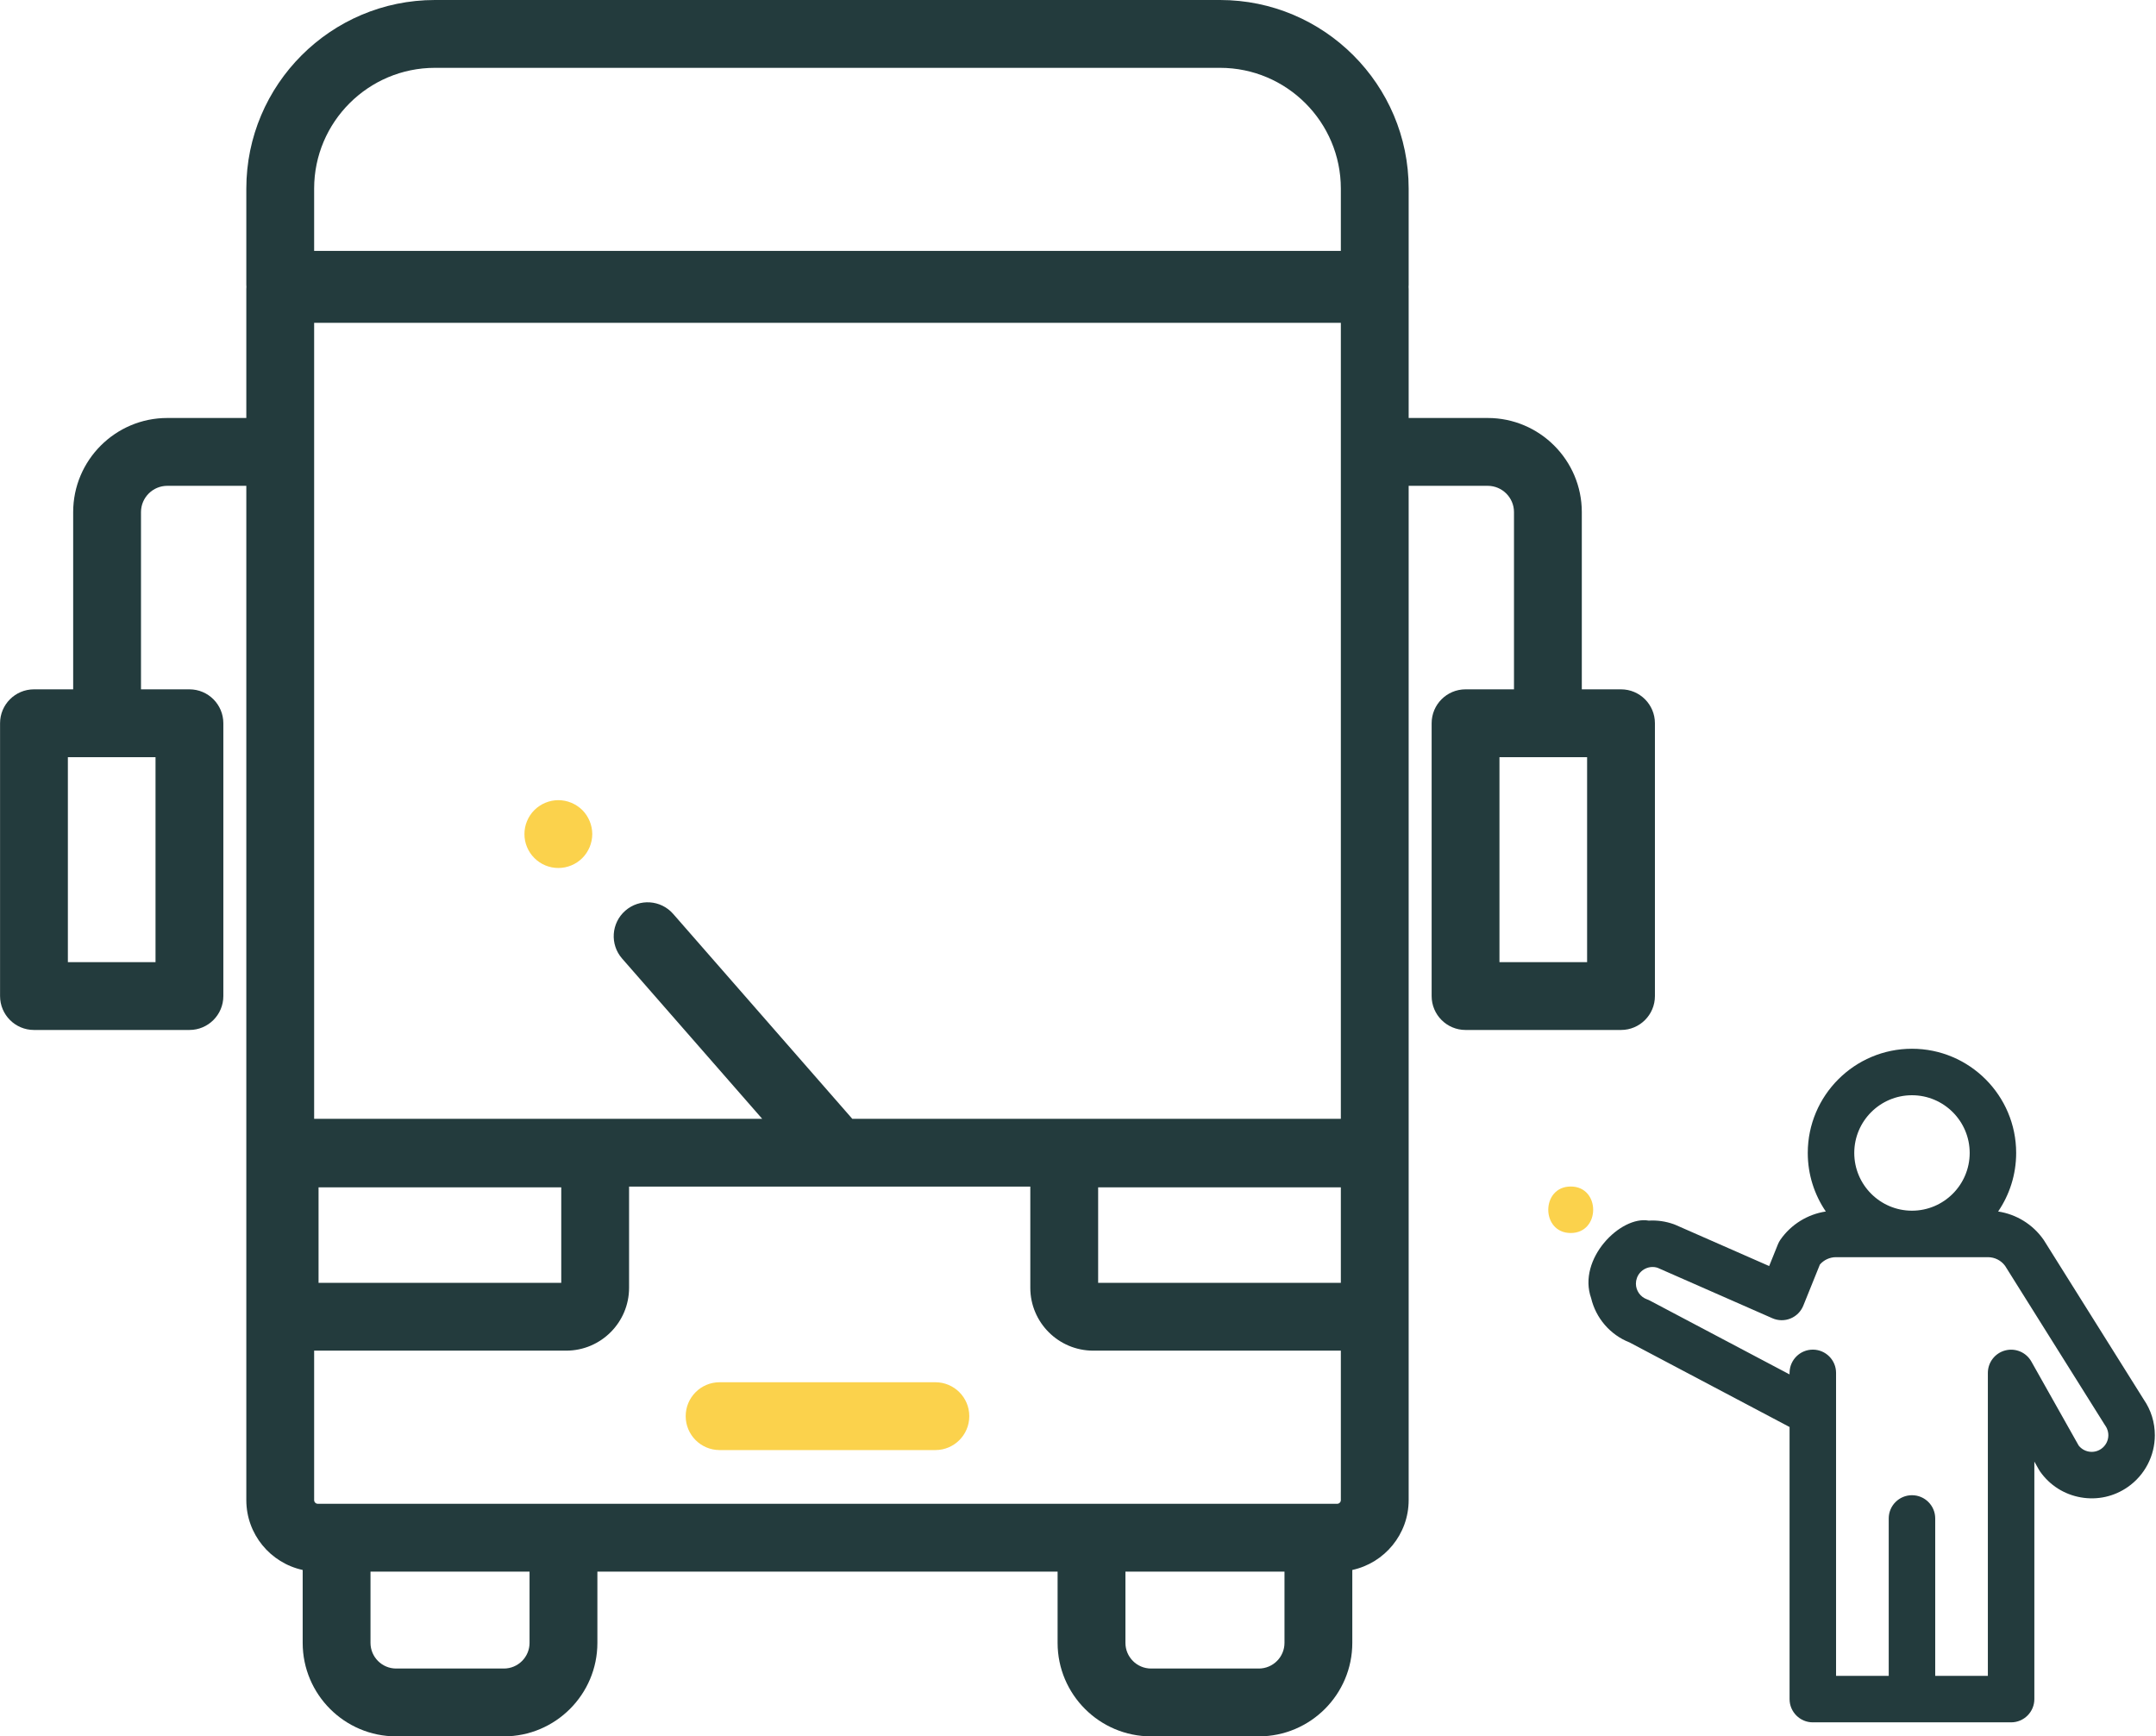 <?xml version="1.0" encoding="UTF-8"?>
<svg width="149px" height="120px" viewBox="0 0 149 120" version="1.1" xmlns="http://www.w3.org/2000/svg" xmlns:xlink="http://www.w3.org/1999/xlink">
    <!-- Generator: Sketch 61.2 (89653) - https://sketch.com -->
    <title>bus</title>
    <desc>Created with Sketch.</desc>
    <g id="Page-1" stroke="none" stroke-width="1" fill="none" fill-rule="evenodd">
        <g id="Desktop-HD" transform="translate(-1185, -1469)" fill-rule="nonzero">
            <g id="Group-15" transform="translate(140, 1270)">
                <g id="Group-47" transform="translate(0, 149)">
                    <g id="Group-43" transform="translate(1005, 0)">
                        <g id="Group-13" transform="translate(40, 50)">
                            <g id="bus">
                                <g>
                                    <path d="M112.028,47.64 L109.318,47.64 L109.318,35.392 C109.318,31.806 106.4,28.887 102.813,28.887 L97.352,28.887 L97.352,19.968 C97.352,19.92 97.348,19.872 97.345,19.825 C97.348,19.778 97.352,19.731 97.352,19.683 L97.352,13.035 C97.352,5.847 91.505,0 84.317,0 L30.058,0 C22.87,0 17.023,5.847 17.023,13.035 L17.023,19.683 C17.023,19.731 17.027,19.778 17.03,19.825 C17.027,19.872 17.023,19.92 17.023,19.968 L17.023,28.887 L11.562,28.887 C7.975,28.887 5.057,31.805 5.057,35.392 L5.057,47.64 L2.347,47.64 C1.053,47.64 0.004,48.689 0.004,49.984 L0.004,68.837 C0.004,70.131 1.053,71.181 2.347,71.181 L13.092,71.181 C14.386,71.181 15.435,70.131 15.435,68.837 L15.435,49.984 C15.435,48.689 14.386,47.64 13.092,47.64 L9.744,47.64 L9.744,35.392 C9.744,34.39 10.56,33.575 11.562,33.575 L17.023,33.575 L17.023,79.663 L17.023,80 L17.023,103.672 C17.023,106.037 18.694,108.018 20.918,108.5 L20.918,113.539 C20.918,117.101 23.816,120 27.379,120 L34.824,120 C38.386,120 41.285,117.101 41.285,113.539 L41.285,108.615 L73.09,108.615 L73.09,113.539 C73.09,117.101 75.988,120 79.551,120 L86.996,120 C90.559,120 93.457,117.101 93.457,113.539 L93.457,108.5 C95.681,108.018 97.352,106.037 97.352,103.672 L97.352,90.999 L97.352,80 L97.352,79.715 L97.352,79.664 L97.352,33.575 L102.813,33.575 C103.815,33.575 104.631,34.39 104.631,35.392 L104.631,47.64 L101.283,47.64 C99.989,47.64 98.94,48.689 98.94,49.984 L98.94,68.837 C98.94,70.131 99.989,71.181 101.283,71.181 L112.028,71.181 C113.322,71.181 114.371,70.131 114.371,68.837 L114.371,49.984 C114.371,48.69 113.322,47.64 112.028,47.64 Z M10.748,52.328 L10.748,52.328 L10.748,66.493 L4.691,66.493 L4.691,52.328 L10.748,52.328 Z M36.597,113.539 L36.597,113.539 C36.597,114.517 35.801,115.312 34.824,115.312 L27.379,115.312 C26.401,115.312 25.605,114.517 25.605,113.539 L25.605,108.615 L36.597,108.615 L36.597,113.539 L36.597,113.539 Z M88.77,113.539 C88.77,114.517 87.974,115.312 86.996,115.312 L79.551,115.312 C78.573,115.312 77.778,114.517 77.778,113.539 L77.778,108.615 L88.77,108.615 L88.77,113.539 Z M92.665,103.672 C92.665,103.812 92.55,103.927 92.409,103.927 L91.114,103.927 L75.434,103.927 L38.941,103.927 L23.261,103.927 L21.966,103.927 C21.825,103.927 21.71,103.812 21.71,103.672 L21.71,93.343 L39.131,93.343 C41.526,93.343 43.475,91.394 43.475,88.999 L43.475,82.007 L71.204,82.007 L71.204,88.999 C71.204,91.394 73.153,93.343 75.549,93.343 L92.665,93.343 L92.665,103.672 Z M22.015,88.656 L22.015,82.059 L38.788,82.059 L38.788,88.656 L22.015,88.656 Z M92.665,88.656 L75.892,88.656 L75.892,82.059 L92.665,82.059 L92.665,88.656 Z M92.665,31.231 L92.665,77.32 L58.9,77.32 L46.522,63.159 C45.67,62.184 44.189,62.085 43.215,62.937 C42.24,63.789 42.14,65.269 42.992,66.244 L52.674,77.32 L21.71,77.32 L21.71,31.231 L21.71,22.311 L92.665,22.311 L92.665,31.231 Z M92.665,17.339 L21.71,17.339 L21.71,13.035 C21.71,8.432 25.455,4.688 30.058,4.688 L84.317,4.688 C88.92,4.688 92.665,8.432 92.665,13.035 L92.665,17.339 Z M109.684,66.493 L103.627,66.493 L103.627,52.328 L109.684,52.328 L109.684,66.493 Z" id="Shape" fill="#233B3D"></path>
                                    <path d="M64.643,95.527 L49.732,95.527 C48.438,95.527 47.388,96.576 47.388,97.871 C47.388,99.165 48.438,100.214 49.732,100.214 L64.643,100.214 C65.938,100.214 66.987,99.165 66.987,97.871 C66.987,96.576 65.938,95.527 64.643,95.527 Z" id="Path" fill="#FBD24C"></path>
                                    <path d="M40.884,57.185 C40.854,57.035 40.809,56.888 40.751,56.747 C40.692,56.606 40.619,56.468 40.535,56.341 C40.451,56.212 40.352,56.093 40.245,55.985 C40.137,55.877 40.015,55.779 39.888,55.695 C39.761,55.61 39.623,55.538 39.483,55.479 C39.342,55.42 39.195,55.376 39.045,55.345 C38.742,55.284 38.43,55.284 38.128,55.345 C37.978,55.376 37.83,55.42 37.69,55.479 C37.549,55.538 37.413,55.61 37.287,55.695 C37.158,55.779 37.038,55.877 36.93,55.985 C36.82,56.093 36.724,56.212 36.637,56.341 C36.553,56.468 36.48,56.606 36.422,56.747 C36.363,56.888 36.319,57.035 36.288,57.185 C36.258,57.335 36.244,57.49 36.244,57.642 C36.244,57.797 36.258,57.949 36.288,58.102 C36.319,58.252 36.363,58.399 36.422,58.54 C36.48,58.68 36.553,58.816 36.637,58.943 C36.724,59.072 36.82,59.191 36.93,59.299 C37.038,59.409 37.158,59.505 37.287,59.592 C37.413,59.677 37.549,59.749 37.69,59.808 C37.831,59.866 37.978,59.911 38.128,59.941 C38.28,59.972 38.433,59.986 38.587,59.986 C38.74,59.986 38.895,59.972 39.045,59.941 C39.195,59.911 39.342,59.866 39.483,59.808 C39.623,59.749 39.761,59.677 39.888,59.592 C40.015,59.505 40.137,59.409 40.245,59.299 C40.352,59.191 40.451,59.072 40.535,58.943 C40.619,58.816 40.692,58.68 40.751,58.54 C40.809,58.399 40.854,58.252 40.884,58.102 C40.915,57.949 40.931,57.797 40.931,57.642 C40.931,57.49 40.915,57.335 40.884,57.185 Z" id="Path" fill="#FBD24C"></path>
                                </g>
                                <g id="father-and-son" transform="translate(107, 72)">
                                    <path d="M41.155,24.722 L34.268,13.736 C34.253,13.713 34.238,13.691 34.223,13.668 C33.484,12.612 32.346,11.917 31.09,11.726 C31.876,10.572 32.336,9.179 32.336,7.68 C32.336,3.709 29.106,0.479 25.135,0.479 C21.164,0.479 17.934,3.709 17.934,7.68 C17.934,9.179 18.395,10.572 19.181,11.726 C17.926,11.917 16.789,12.612 16.049,13.667 C15.979,13.767 15.92,13.875 15.874,13.988 L15.266,15.496 L8.784,12.648 C8.749,12.633 8.715,12.619 8.68,12.607 C8.115,12.404 7.526,12.322 6.944,12.357 C5,12 2,15 2.963,17.717 C3.289,19.09 4.271,20.248 5.616,20.775 L16.676,26.62 L16.676,32.94 L16.676,45.424 C16.676,46.311 17.396,47.031 18.283,47.031 L25.135,47.031 L31.986,47.031 C32.873,47.031 33.593,46.311 33.593,45.424 L33.593,32.94 L33.593,29.01 L33.901,29.556 C33.926,29.602 33.954,29.646 33.984,29.689 C34.652,30.644 35.652,31.281 36.8,31.483 C37.948,31.686 39.106,31.429 40.057,30.762 C41.224,29.947 41.92,28.611 41.92,27.186 C41.92,26.301 41.656,25.451 41.155,24.722 Z M25.135,3.692 C27.335,3.692 29.124,5.481 29.124,7.68 C29.124,9.88 27.335,11.671 25.135,11.671 C22.936,11.671 21.147,9.88 21.147,7.68 C21.147,5.481 22.936,3.692 25.135,3.692 Z M38.216,28.129 C37.965,28.305 37.66,28.373 37.358,28.32 C37.076,28.27 36.828,28.121 36.653,27.897 L33.386,22.095 C33.028,21.458 32.286,21.144 31.579,21.329 C30.873,21.514 30.38,22.152 30.38,22.883 L30.38,32.94 L30.38,43.818 L26.742,43.818 L26.742,32.94 C26.742,32.053 26.023,31.334 25.136,31.334 C24.249,31.334 23.529,32.053 23.529,32.94 L23.529,43.818 L19.889,43.818 L19.889,32.94 L19.889,22.88 C19.889,22 19.183,21.285 18.304,21.273 C18.297,21.273 18.29,21.273 18.282,21.273 C17.414,21.273 16.7,21.966 16.677,22.837 L16.673,22.984 L7.028,17.887 C6.96,17.851 6.891,17.82 6.819,17.795 C6.363,17.632 6.057,17.197 6.057,16.713 C6.057,16.58 6.08,16.451 6.125,16.325 C6.229,16.036 6.439,15.805 6.717,15.673 C6.982,15.548 7.276,15.528 7.553,15.616 L15.489,19.104 C15.887,19.279 16.339,19.285 16.741,19.121 C17.144,18.957 17.462,18.637 17.625,18.234 L18.772,15.392 C19.051,15.071 19.457,14.883 19.886,14.883 L30.385,14.883 C30.855,14.883 31.295,15.107 31.571,15.483 L38.453,26.46 C38.468,26.484 38.484,26.507 38.5,26.53 C38.671,26.775 38.707,27.022 38.707,27.186 C38.707,27.562 38.525,27.913 38.216,28.129 Z" id="Shape" fill="#233B3D"></path>
                                    <path d="M1.552,10 C-0.515,10 -0.519,13.213 1.552,13.213 C3.619,13.213 3.622,10 1.552,10 Z" id="Path" fill="#FBD24C"></path>
                                </g>
                            </g>
                        </g>
                    </g>
                </g>
            </g>
        </g>
    </g>
</svg>